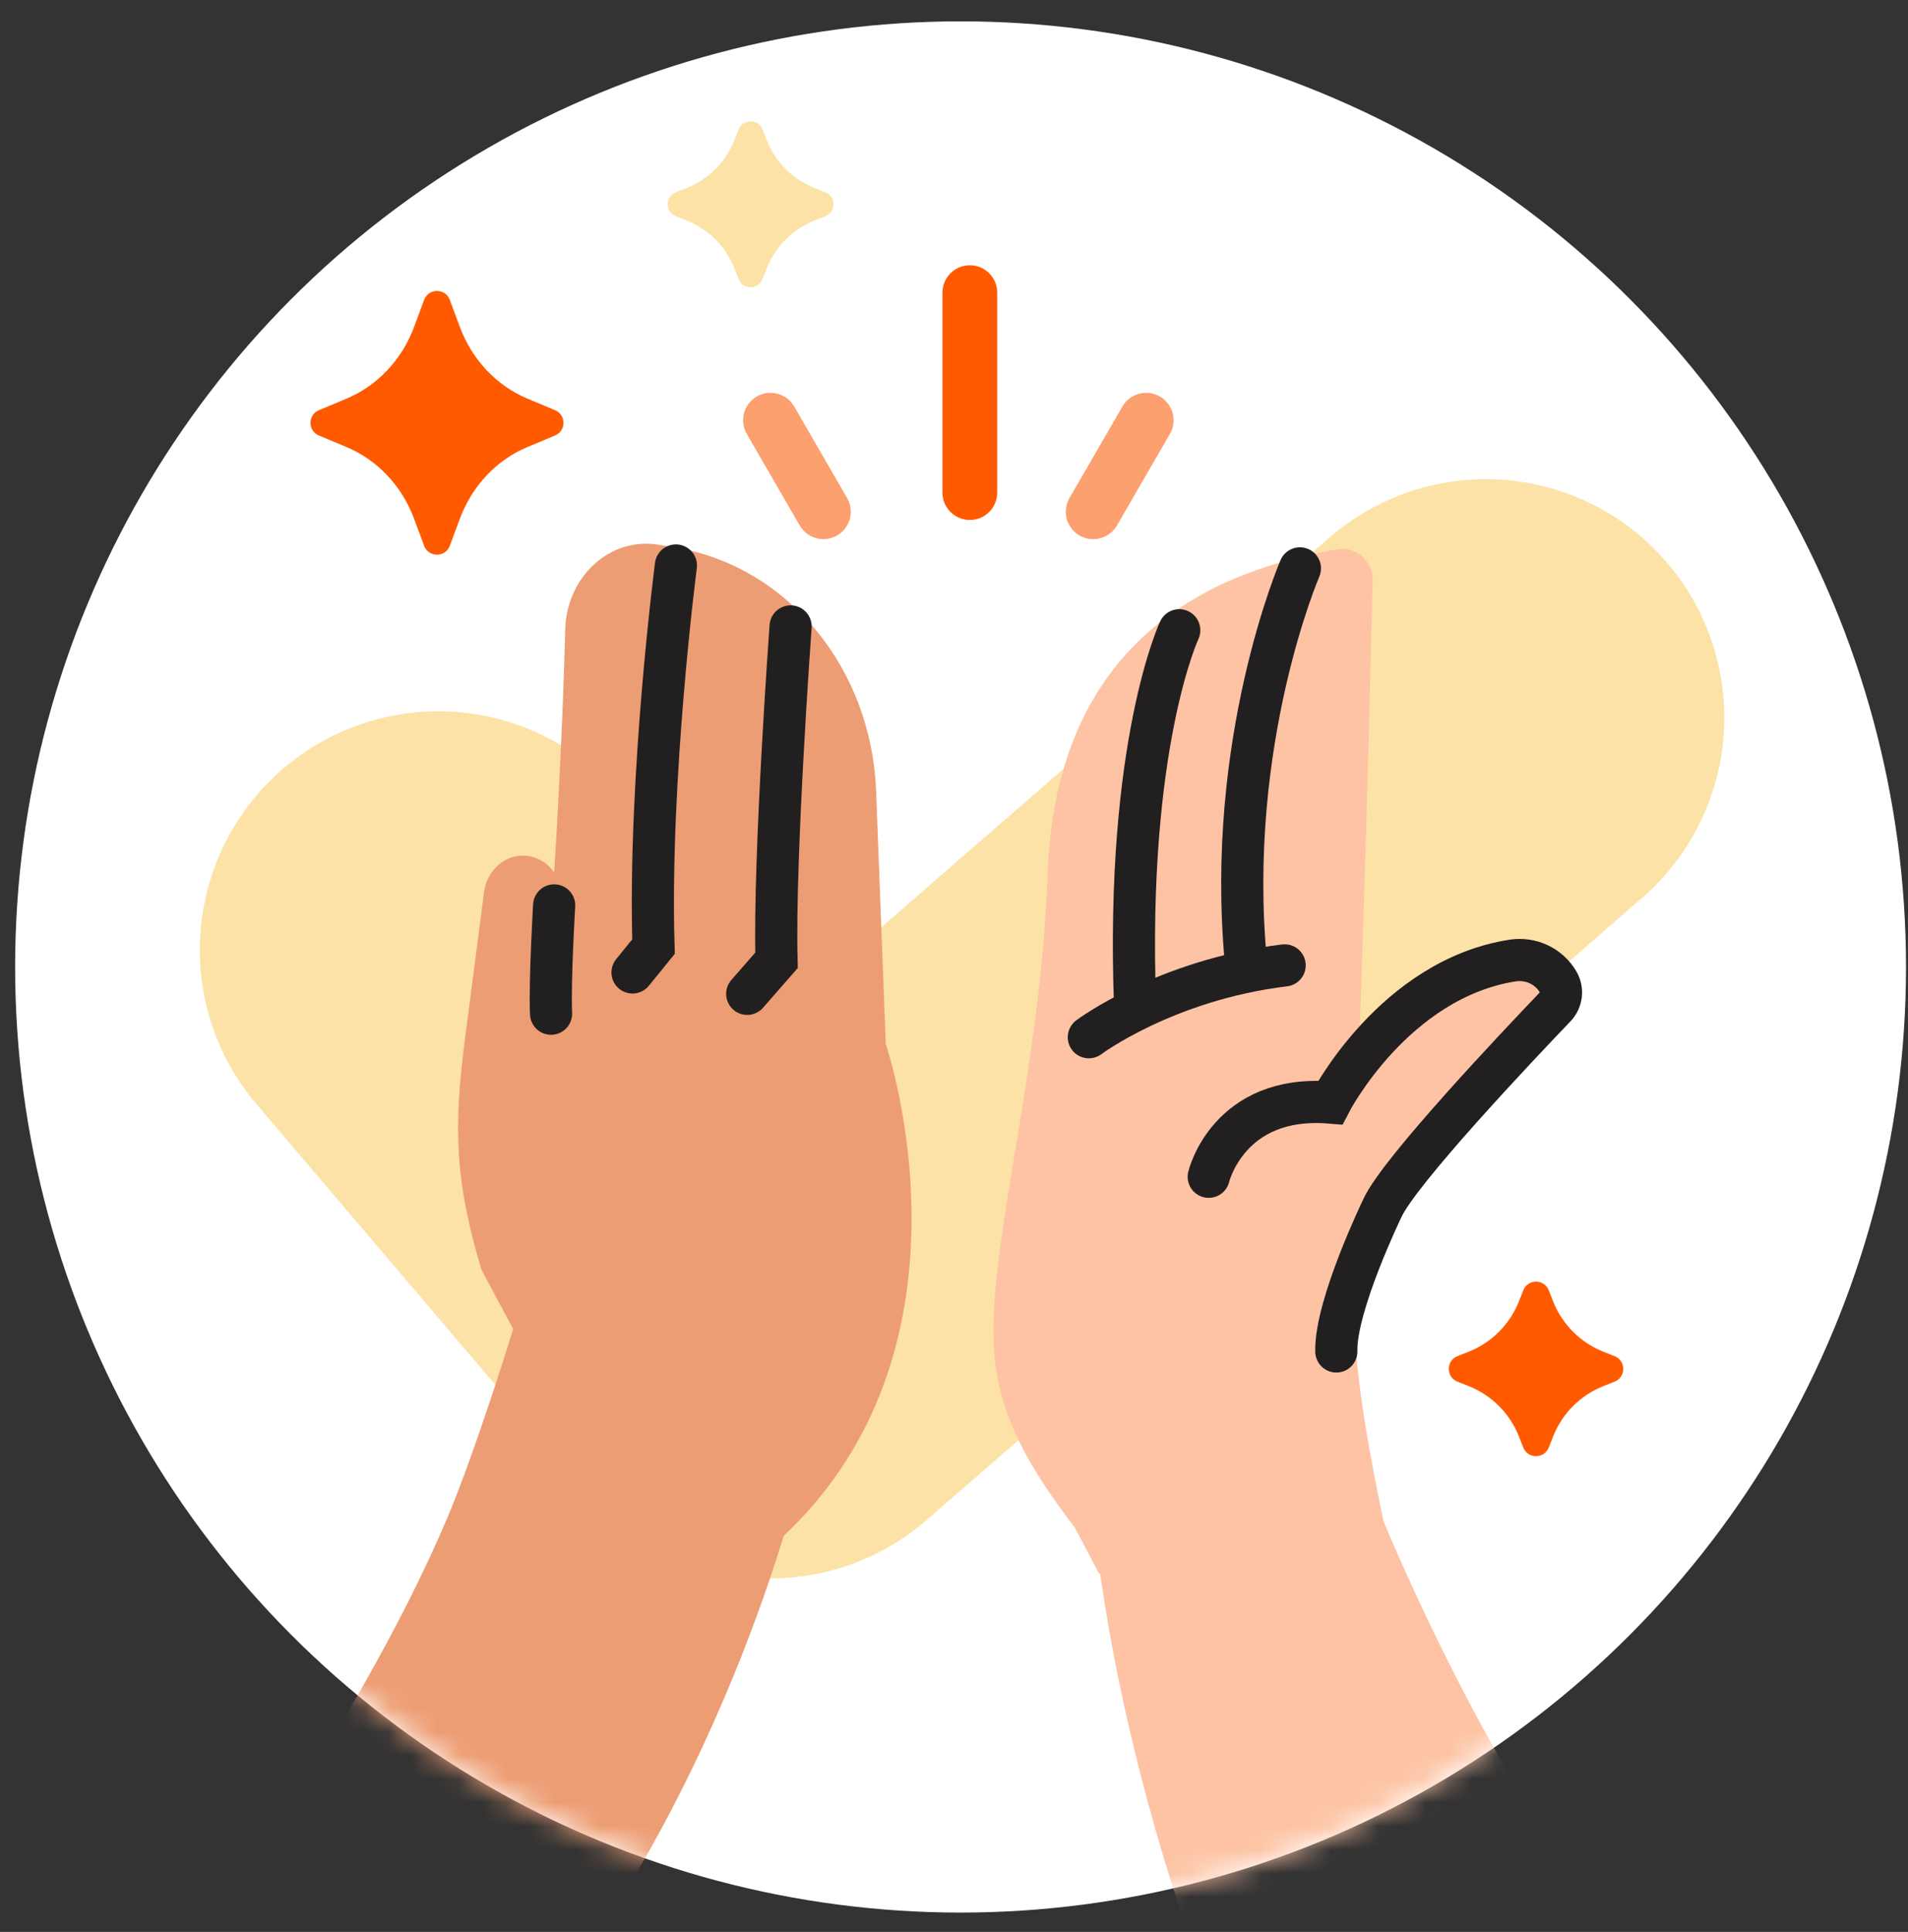 <svg width="81" height="82" viewBox="0 0 81 82" fill="none" xmlns="http://www.w3.org/2000/svg">
<rect x="0" y="0" width="81" height="82" fill="#333333" stroke="none"/>
<g clip-path="url(#clip0_2713_73764)">
<circle cx="40.779" cy="41.043" r="40.137" fill="white"/>
<path d="M18.608 40.316L32.701 56.871L63.076 30.464" stroke="#FCE2A6" stroke-width="20.25" stroke-linecap="round" stroke-linejoin="round"/>
<path d="M68.076 57.378L68.543 57.562C69.035 57.756 69.035 58.452 68.543 58.645L68.076 58.83C67.096 59.216 66.322 59.991 65.934 60.972L65.75 61.439C65.556 61.93 64.861 61.93 64.667 61.439L64.483 60.972C64.097 59.993 63.321 59.217 62.341 58.83L61.873 58.645C61.382 58.452 61.382 57.756 61.873 57.562L62.341 57.378C63.319 56.992 64.095 56.217 64.483 55.236L64.667 54.769C64.861 54.277 65.556 54.277 65.75 54.769L65.934 55.236C66.32 56.215 67.096 56.99 68.076 57.378Z" fill="#FF5A00"/>
<path d="M22.384 16.917L23.563 17.411C24.04 17.61 24.04 18.285 23.563 18.485L22.384 18.978C21.073 19.527 20.039 20.628 19.521 22.021L19.096 23.165C18.909 23.671 18.192 23.671 18.005 23.165L17.58 22.021C17.064 20.631 16.028 19.529 14.717 18.978L13.538 18.485C13.061 18.285 13.061 17.61 13.538 17.411L14.717 16.917C16.025 16.369 17.062 15.267 17.58 13.874L18.005 12.73C18.192 12.224 18.909 12.224 19.096 12.73L19.521 13.874C20.037 15.264 21.073 16.366 22.384 16.917Z" fill="#FF5A00"/>
<path d="M34.583 7.982L35.037 8.161C35.499 8.343 35.499 8.997 35.037 9.179L34.583 9.358C33.654 9.724 32.92 10.46 32.552 11.389L32.373 11.844C32.191 12.306 31.537 12.306 31.355 11.844L31.176 11.389C30.81 10.461 30.075 9.726 29.145 9.358L28.691 9.179C28.229 8.997 28.229 8.343 28.691 8.161L29.145 7.982C30.073 7.616 30.808 6.881 31.176 5.951L31.355 5.497C31.537 5.035 32.191 5.035 32.373 5.497L32.552 5.951C32.918 6.879 33.654 7.614 34.583 7.982Z" fill="#FCE2A6"/>
<mask id="mask0_2713_73764" style="mask-type:alpha" maskUnits="userSpaceOnUse" x="0" y="0" width="81" height="82">
<circle cx="40.779" cy="41.043" r="40.137" fill="#F5F5F5"/>
</mask>
<g mask="url(#mask0_2713_73764)">
<path d="M6.841 84.596C6.841 84.596 15.012 73.861 19.002 64.396C20.233 61.474 21.819 56.309 21.819 56.309L34.394 60.979C34.394 60.979 31.889 73.504 23.659 84.596L6.841 84.596Z" fill="#ED9D73"/>
<path d="M22.517 57.776L20.438 53.893C19.32 50.131 19.236 47.939 19.748 44.023L20.548 37.878C20.666 36.963 21.396 36.292 22.245 36.317C23.082 36.341 23.774 37.035 23.86 37.943L24.948 49.212" fill="#ED9D73"/>
<path d="M21.582 61.882C21.582 61.882 23.653 40.369 23.995 26.721C24.052 24.459 25.92 22.771 27.973 23.124L28.756 23.259C33.466 24.072 36.997 28.388 37.193 33.577L37.603 44.314C37.603 44.314 42.294 57.971 32.263 66.066" fill="#ED9D73"/>
<path d="M33.563 26.589C33.563 26.589 32.85 36.359 32.966 40.759L31.721 42.184" stroke="#221F20" stroke-width="1.789" stroke-miterlimit="10" stroke-linecap="round"/>
<path d="M28.694 24.002C28.694 24.002 27.526 33.001 27.744 40.178L26.852 41.276" stroke="#221F20" stroke-width="1.789" stroke-miterlimit="10" stroke-linecap="round"/>
<path d="M23.526 38.43C23.526 38.43 23.335 41.589 23.394 43.027" stroke="#221F20" stroke-width="1.789" stroke-miterlimit="10" stroke-linecap="round"/>
</g>
<mask id="mask1_2713_73764" style="mask-type:alpha" maskUnits="userSpaceOnUse" x="0" y="0" width="81" height="82">
<circle cx="40.684" cy="41" r="40.137" fill="#CFE7C1"/>
</mask>
<g mask="url(#mask1_2713_73764)">
<path d="M113.695 112.578C113.695 112.578 79.858 102.228 64.224 75.593C58.014 65.013 54.935 54.135 54.935 54.135L46.414 64.172C46.414 64.172 49.535 114.755 102.431 136.86L113.695 112.578Z" fill="#FDC3A4"/>
<path d="M57.473 50.188C57.9 40.058 58.18 28.645 58.271 24.619C58.288 23.804 57.555 23.175 56.754 23.322C53.081 23.985 44.88 26.027 44.48 37.037C44.17 45.551 42.002 52.543 42.186 57.066C42.306 60.064 43.805 62.456 45.631 64.841L46.657 66.791L58.791 64.841C57.473 58.61 57.242 55.731 57.476 50.188H57.473Z" fill="#FDC3A4"/>
<path d="M46.224 44.026C46.224 44.026 49.47 41.592 54.537 40.976" stroke="#221F20" stroke-width="1.789" stroke-miterlimit="10" stroke-linecap="round"/>
<path d="M55.185 24.125C55.185 24.125 52.018 31.45 52.889 40.803" stroke="#221F20" stroke-width="1.789" stroke-miterlimit="10" stroke-linecap="round"/>
<path d="M50.063 26.752C50.063 26.752 47.793 31.579 48.184 42.594" stroke="#221F20" stroke-width="1.789" stroke-miterlimit="10" stroke-linecap="round"/>
<path d="M51.314 49.949C51.314 49.949 52.144 46.445 56.475 46.798C56.475 46.798 59.175 41.557 64.216 40.77C64.988 40.651 65.756 41.009 66.148 41.681C66.347 42.02 66.296 42.449 66.024 42.733C64.456 44.37 59.373 49.738 58.681 51.29C58.681 51.29 56.68 55.424 56.731 57.364" fill="#FDC3A4"/>
<path d="M51.314 49.949C51.314 49.949 52.144 46.445 56.475 46.798C56.475 46.798 59.175 41.557 64.216 40.77C64.988 40.651 65.756 41.009 66.148 41.681C66.347 42.02 66.296 42.449 66.024 42.733C64.456 44.37 59.373 49.738 58.681 51.29C58.681 51.29 56.68 55.424 56.731 57.364" stroke="#221F20" stroke-width="1.789" stroke-miterlimit="10" stroke-linecap="round"/>
<line x1="41.172" y1="12.422" x2="41.172" y2="20.907" stroke="#FF5A00" stroke-width="2.326" stroke-linecap="round"/>
<line x1="32.71" y1="17.837" x2="34.955" y2="21.72" stroke="#FCA06F" stroke-width="2.326" stroke-linecap="round"/>
<line x1="1.163" y1="-1.163" x2="5.648" y2="-1.163" transform="matrix(-0.501 0.866 0.866 0.501 50.247 17.413)" stroke="#FCA06F" stroke-width="2.326" stroke-linecap="round"/>
</g>
</g>
<defs>
<clipPath id="clip0_2713_73764">
<rect width="80.453" height="81" fill="white" transform="translate(0.547 0.5)"/>
</clipPath>
</defs>
</svg>
